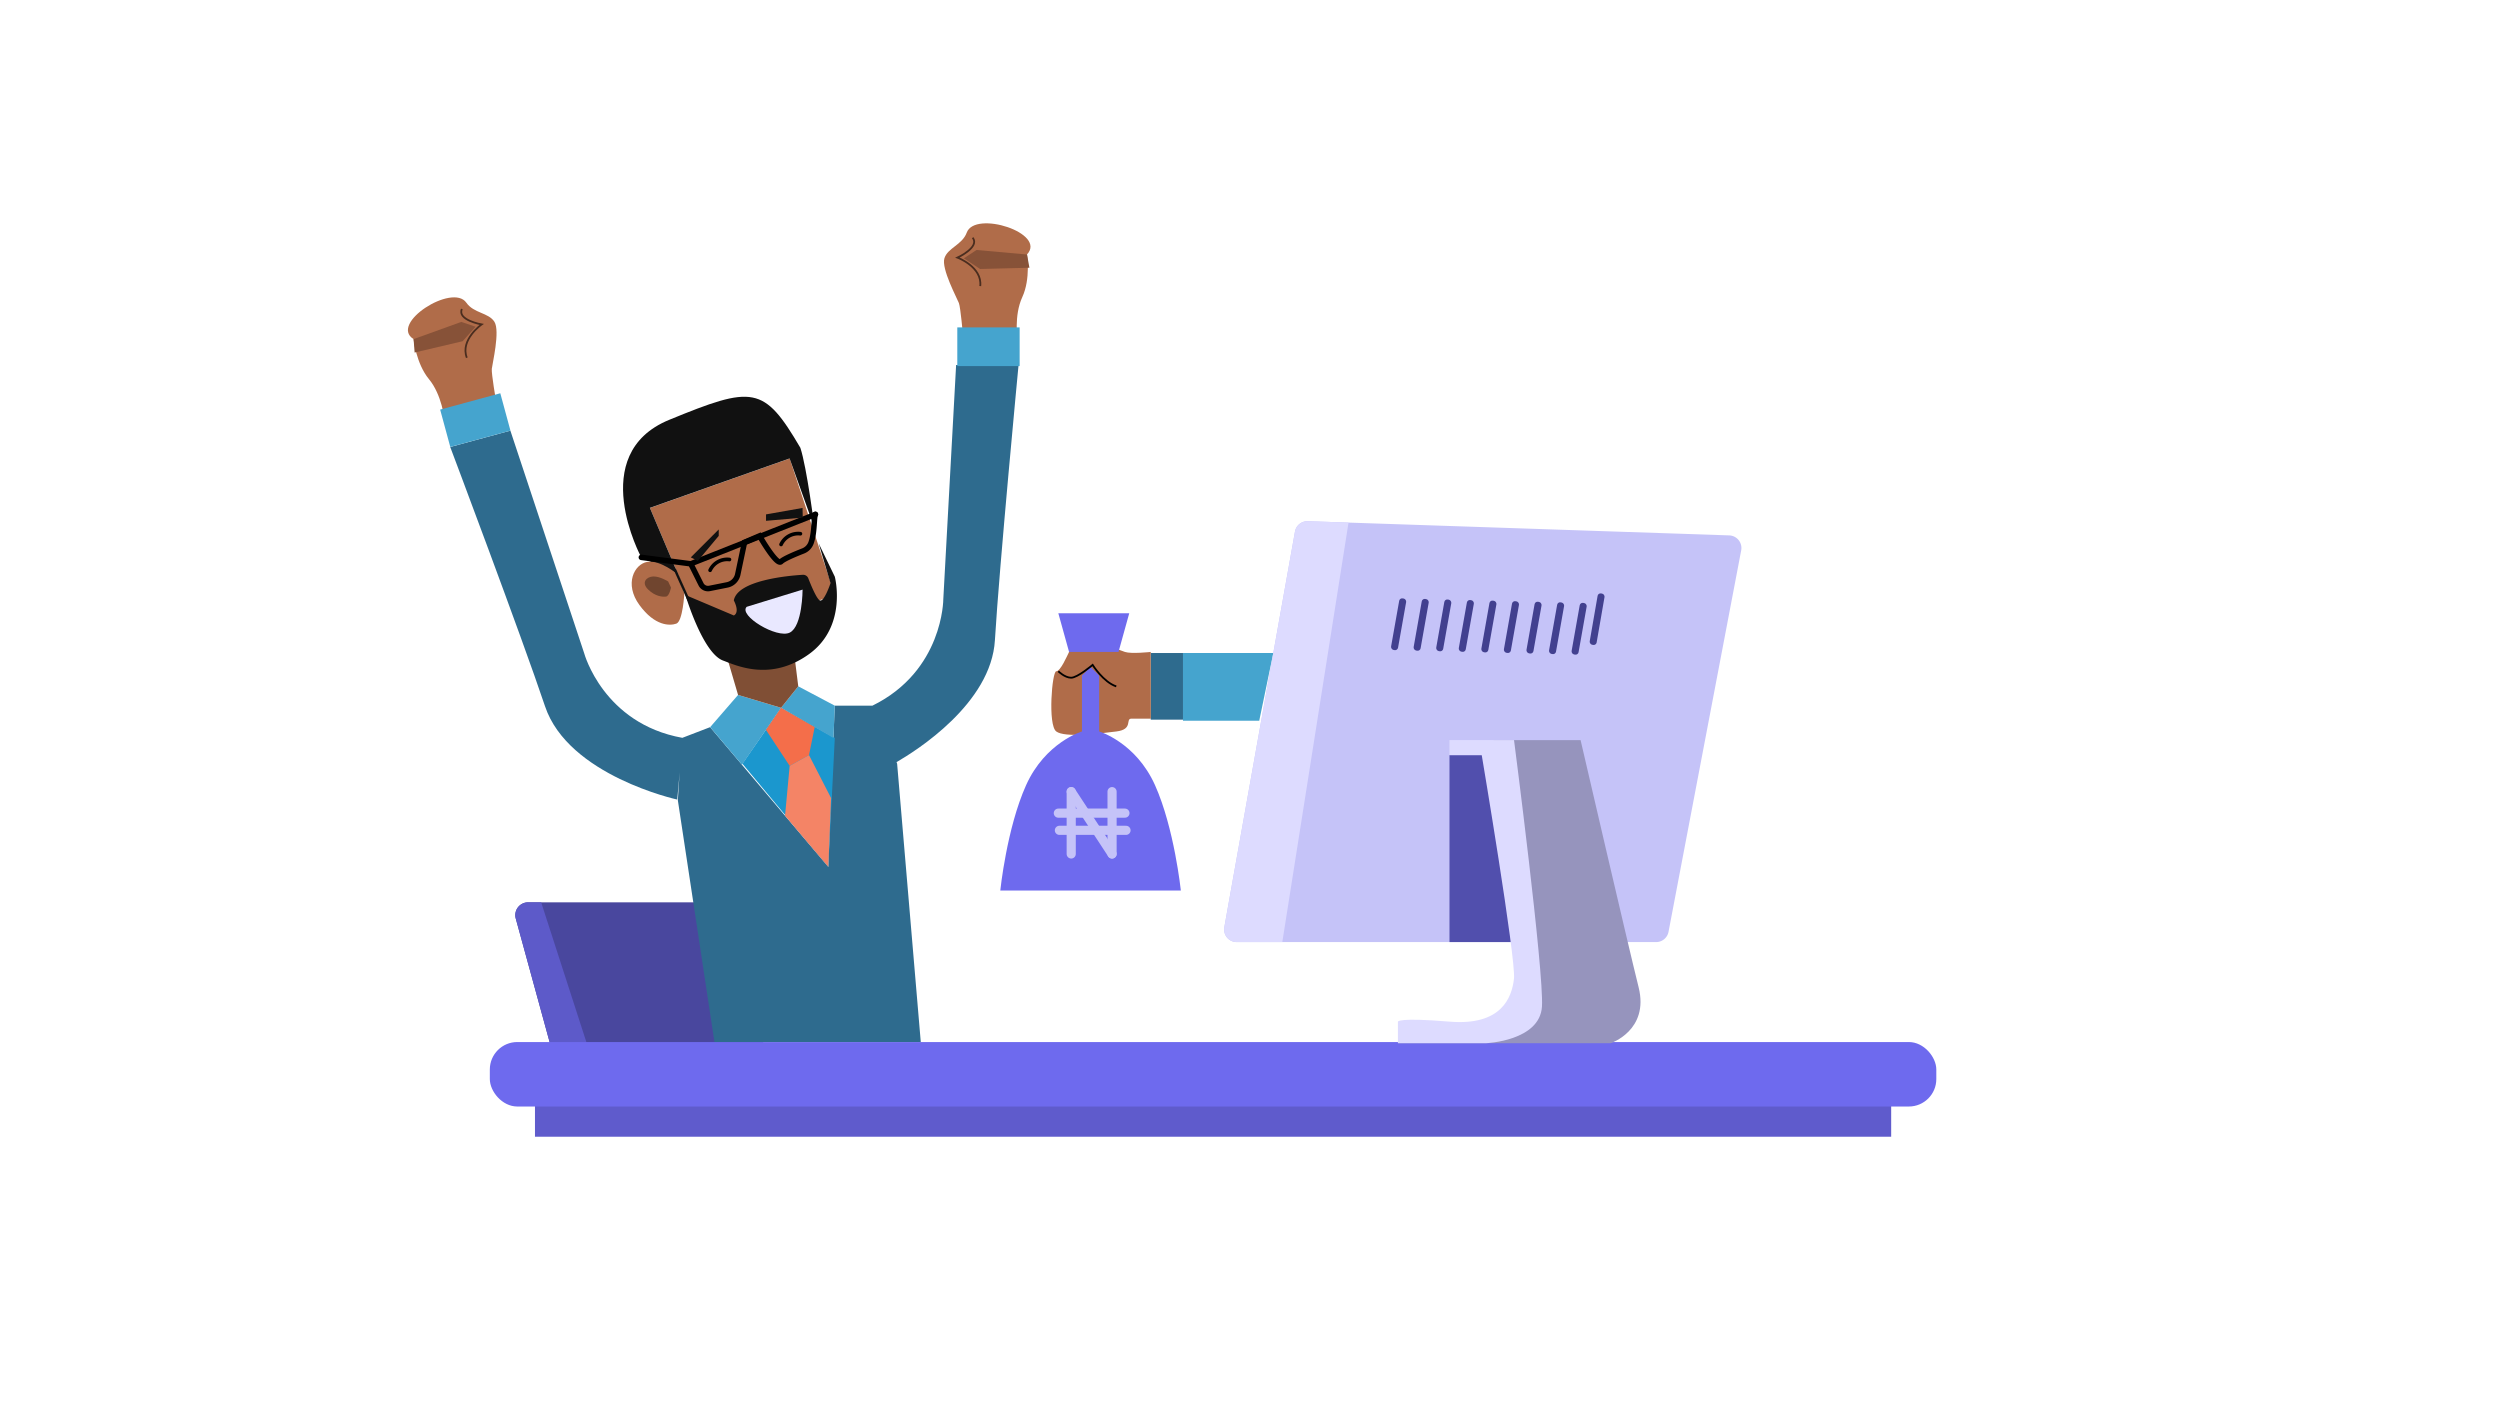 <svg xmlns="http://www.w3.org/2000/svg" width="1366" height="768" viewBox="0 0 1366 768"><title>cash1</title><path d="M418.55,579.35l-95.1-.48-20.58-.11-21.07-76.89a7,7,0,0,1,6.75-8.84H405Z" fill="#49479e"/><path d="M556.54,199.44S546,309.83,543.62,349.76c-2,34.62-42.91,60.41-53.75,66.66l.32.87,12.92,152.08H390.37l-20-132.12,1-15.21-1.33,14.84s-59.53-13-72.25-51S246,244.23,246,244.23l32.87-8.93L319.22,357s10.42,38.36,53.62,46.15L388,397.32l64.59,76.33,3.52-88.08h20.59c38.72-19,38.72-58.13,38.72-58.13l7-128Z" fill="#2e6b8e"/><path d="M526.16,183s-1.3-14.91-2.21-17.38-9.73-18.8-7.92-24.51,9.73-7.3,12.19-14c4.52-12.36,43.86.29,32.94,11.92,0,0,2.08,13.23-2.59,23.34S556,185.75,556,185.75Z" fill="#b06c49"/><path d="M531.46,129.86c4.15,5.19-8.3,10.9-8.3,10.9s13.62,5.05,12.45,15.56" fill="#b06c49" stroke="#4a2d1f" stroke-miterlimit="10"/><polygon points="535.52 146.98 562.48 146.29 561.16 139.06 533.56 136.59 526.66 141.14 535.52 146.98" fill="#875238"/><path d="M271,218.92s-2.53-14.75-2.28-17.37,4.63-20.66,1.43-25.72-11.27-4.59-15.35-10.45c-7.51-10.81-42.35,11.43-28.83,19.9,0,0,1.35,13.32,8.44,21.92s8.44,21.92,8.44,21.92Z" fill="#b06c49"/><path d="M252.37,168.84c-2.7,6.07,10.79,8.43,10.79,8.43s-11.89,8.35-8.09,18.21" fill="#b06c49" stroke="#4a2d1f" stroke-miterlimit="10"/><polygon points="252.8 186.44 226.55 192.62 225.99 185.29 252.05 175.89 259.88 178.54 252.8 186.44" fill="#875238"/><rect x="523.07" y="178.89" width="34.06" height="21.14" fill="#45a4ce"/><rect x="242.66" y="219" width="34.06" height="21.14" transform="translate(-51.07 76.04) rotate(-15.19)" fill="#45a4ce"/><polygon points="405.63 417.29 426.77 386.75 456.13 403.19 452.61 473.66 405.63 417.29" fill="#1b97ce"/><polygon points="388.02 397.32 403.28 379.71 426.77 386.75 405.41 417.87 388.02 397.32" fill="#45a4ce"/><polygon points="436.17 375.01 456.13 385.58 455.43 403.24 426.77 386.75 436.17 375.01" fill="#45a4ce"/><polygon points="418.51 398.79 431.47 418.46 442.04 412.59 445.14 397.32 426.77 386.75 418.51 398.79" fill="#f46e4a"/><polygon points="431.47 418.46 428.95 445.7 452.61 473.66 454.11 436.08 442.04 412.59 431.47 418.46" fill="#f48466"/><polygon points="355.13 277.54 385.39 349.17 456.13 325.1 431.47 250.52 355.13 277.54" fill="#b06c49"/><polygon points="397.41 359.74 403.28 379.71 426.77 386.75 436.17 375.01 433.82 356.22 397.41 359.74" fill="#804f35"/><path d="M374.51,325.1s9.4,31.71,20.55,35.82c7,2.57,25.84,11.74,47-3.52s14.09-42.28,14.09-42.28l-8.81-18.2,6.46,21.73s-3.52,10.57-5.87,9.4c-1.76-.88-4.84-8.37-6.28-12.06a3,3,0,0,0-3-1.92c-8.13.49-35.69,3-37.69,14,3.52,7,0,8.22,0,8.22Z" fill="#111"/><path d="M370.4,313.69l-20-9.14s-30.53-56.37,15.27-75.16,51.67-18.79,71.64,15.27c3.52,10.57,7.8,44,7.8,44l-13.68-38.17-76.33,27Z" fill="#111"/><path d="M370.2,313.74s-9.55-8-16.57-6.73-12.69,12-4.25,23.57S366,342,369.55,340.76s4.38-16.53,4.38-16.53Z" fill="#b06c49"/><path d="M365.07,317.69s-4.57-2.84-8.14-2.71-6.75,3.19-2.84,7.08,8.05,4.16,9.85,3.91,2.7-4.91,2.7-4.91Z" fill="#70452f"/><path d="M350.44,304.55l27,3.52,5.6,11.19a4.25,4.25,0,0,0,4.63,2.26l9.65-1.93a7.4,7.4,0,0,0,5.79-5.73l3.69-17.54L415,292.8s9.4,16.44,11.74,14.09c1.6-1.6,8.09-4.28,12.07-5.84a7.51,7.51,0,0,0,4.36-4.49c2.05-5.77,1.49-13.77,2.36-15.52" fill="none" stroke="#000" stroke-linecap="round" stroke-miterlimit="10" stroke-width="3"/><line x1="377.45" y1="308.07" x2="445.56" y2="281.06" fill="none" stroke="#000" stroke-linecap="round" stroke-miterlimit="10" stroke-width="3"/><polygon points="377.45 304.55 392.71 289.28 392.71 292.8 381.29 306.48 377.45 304.55" fill="#111"/><polygon points="418.55 281.06 418.55 284.58 438.63 282.82 438.51 277.54 418.55 281.06" fill="#111"/><path d="M408,331.56l30.53-9.4s0,20-7,23.49S403.28,336.25,408,331.56Z" fill="#e9e8ff"/><path d="M388,311.59a10.3,10.3,0,0,1,10.57-5.87" fill="none" stroke="#000" stroke-linecap="round" stroke-miterlimit="10" stroke-width="2"/><path d="M426.77,297.5a10.3,10.3,0,0,1,10.57-5.87" fill="none" stroke="#000" stroke-linecap="round" stroke-miterlimit="10" stroke-width="2"/><rect x="371.81" y="310.07" width="1.33" height="18.79" transform="translate(-98.22 180.75) rotate(-24.2)" fill="#111"/><path d="M323.45,578.87l-20.58-.11-21.07-76.89a7,7,0,0,1,6.75-8.84h7.14Z" fill="#5d5ac9"/><path d="M951.39,300.72,911.68,509.16a6.9,6.9,0,0,1-6.78,5.6H675.76a6.91,6.91,0,0,1-6.8-8.11l38.61-216.18a6.89,6.89,0,0,1,7-5.68l22.24.75,208,7A6.9,6.9,0,0,1,951.39,300.72Z" fill="#c5c3f8"/><rect x="292.31" y="588.08" width="741.03" height="33.03" fill="#5f5bcc"/><rect x="267.64" y="569.37" width="790.36" height="35.23" rx="15" ry="15" fill="#6e6aee"/><polygon points="792 412.59 792 514.76 855.42 514.76 842.5 412.59 792 412.59" fill="#514fad"/><path d="M763.82,570H880.08s21.14-7,15.27-30.53-31.71-135.05-31.71-135.05H816.08L834.28,530l-4.7,24.66-25.84,9.4Z" fill="#9694bd"/><path d="M792,404.37v8.22h17.62s18.79,111.57,17.62,122.14-7,25.84-35.23,23.49-28.19,0-28.19,0V570H812s29.36-1.17,30.53-20-15.27-145.62-15.27-145.62Z" fill="#dddbff"/><rect x="762.3" y="326.75" width="3.86" height="28.62" rx="1.64" ry="1.64" transform="translate(71.22 -128.1) rotate(10.05)" fill="#42408f"/><rect x="774.63" y="327.06" width="3.86" height="28.62" rx="1.64" ry="1.64" transform="translate(71.46 -130.24) rotate(10.05)" fill="#42408f"/><rect x="786.96" y="327.37" width="3.86" height="28.62" rx="1.64" ry="1.64" transform="translate(71.71 -132.39) rotate(10.05)" fill="#42408f"/><rect x="799.29" y="327.67" width="3.86" height="28.62" rx="1.64" ry="1.64" transform="translate(71.95 -134.54) rotate(10.05)" fill="#42408f"/><rect x="811.62" y="327.98" width="3.86" height="28.62" rx="1.64" ry="1.64" transform="translate(72.19 -136.68) rotate(10.05)" fill="#42408f"/><rect x="823.95" y="328.29" width="3.86" height="28.62" rx="1.64" ry="1.64" transform="translate(72.43 -138.83) rotate(10.05)" fill="#42408f"/><rect x="836.28" y="328.6" width="3.86" height="28.62" rx="1.64" ry="1.64" transform="translate(72.68 -140.98) rotate(10.05)" fill="#42408f"/><rect x="848.61" y="328.91" width="3.86" height="28.62" rx="1.64" ry="1.64" transform="translate(72.92 -143.12) rotate(10.05)" fill="#42408f"/><rect x="860.94" y="329.21" width="3.86" height="28.62" rx="1.64" ry="1.64" transform="translate(73.16 -145.27) rotate(10.05)" fill="#42408f"/><rect x="873.28" y="329.52" width="3.86" height="28.62" rx="1.64" ry="1.64" transform="matrix(0.98, 0.17, -0.17, 0.98, 73.41, -147.42)" fill="#42408f"/><polygon points="695.73 356.81 646.38 356.81 646.38 393.8 688.05 393.8 695.73 356.81" fill="#45a4ce"/><rect x="628.76" y="356.81" width="17.62" height="36.41" fill="#2e6b8e"/><path d="M628.76,356.22s-10.57,1.17-14.09,0-8.22-3.52-14.09-3.52-15.27,1.17-16.44,3.52-4.7,10.57-7,10.57-4.7,29.36,0,32.88,23.49,1.17,32.88,0,4.7-7,8.22-7h10.57Z" fill="#b06c49"/><path d="M645.21,486.57H546.56s3.52-34.06,14.09-57.54,30.53-29.36,30.53-29.36V369.14l4.7-4.7,4.7,4.7v30.53s20,5.87,30.53,29.36S645.21,486.57,645.21,486.57Z" fill="#6e6aee"/><polygon points="584.14 356.22 578.27 335.08 617.02 335.08 611.15 356.22 584.14 356.22" fill="#6e6aee"/><line x1="585.31" y1="432.55" x2="585.31" y2="466.61" fill="none" stroke="#c5c3f8" stroke-linecap="round" stroke-miterlimit="10" stroke-width="5"/><line x1="585.31" y1="432.55" x2="607.63" y2="466.61" fill="none" stroke="#c5c3f8" stroke-linecap="round" stroke-miterlimit="10" stroke-width="5"/><line x1="607.63" y1="466.61" x2="607.63" y2="432.55" fill="none" stroke="#c5c3f8" stroke-linecap="round" stroke-miterlimit="10" stroke-width="5"/><line x1="578.27" y1="444.3" x2="614.67" y2="444.3" fill="none" stroke="#c5c3f8" stroke-linecap="round" stroke-miterlimit="10" stroke-width="5"/><line x1="578.85" y1="453.69" x2="615.26" y2="453.69" fill="none" stroke="#c5c3f8" stroke-linecap="round" stroke-miterlimit="10" stroke-width="5"/><path d="M736.84,285.53,700.65,514.76H675.76a6.91,6.91,0,0,1-6.8-8.11l38.61-216.18a6.89,6.89,0,0,1,7-5.68Z" fill="#dddbff"/><path d="M578.27,366.79s3.52,3.52,7,3.52,11.74-7,11.74-7,5.87,9.4,12.92,11.74" fill="none" stroke="#000" stroke-miterlimit="10"/></svg>